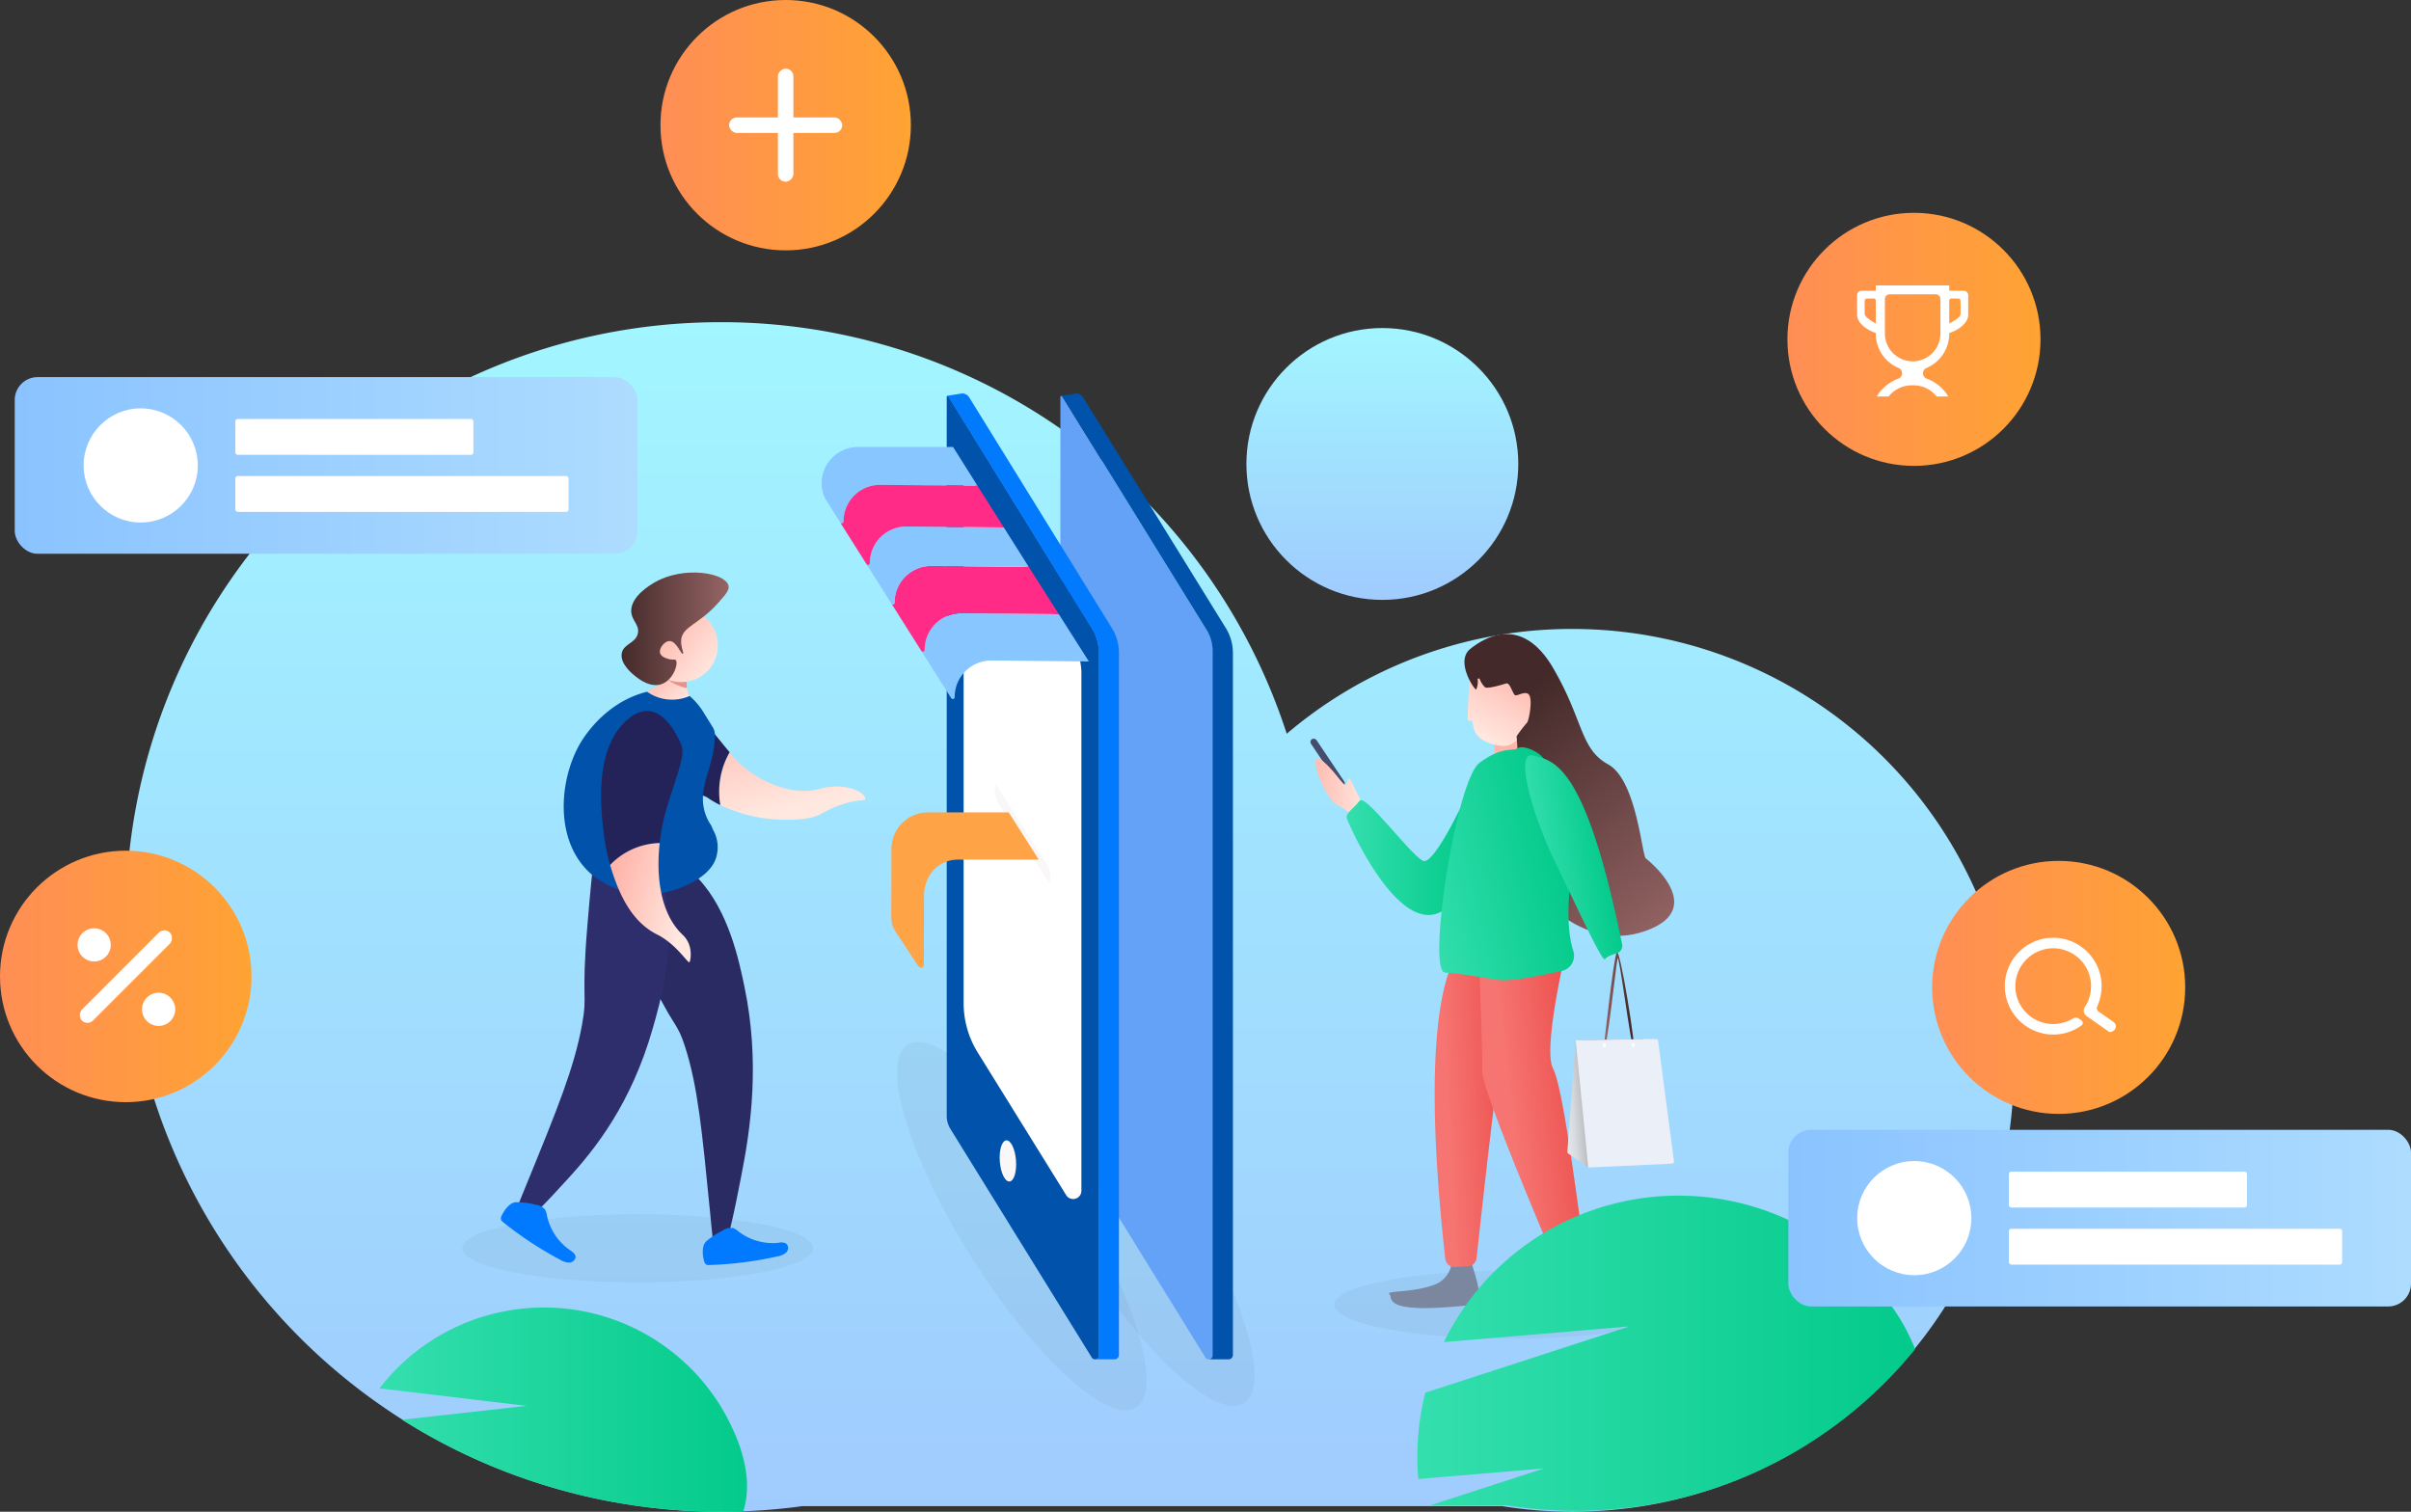 <svg xmlns="http://www.w3.org/2000/svg" xmlns:xlink="http://www.w3.org/1999/xlink" width="845.545" height="530.231" viewBox="0 0 845.545 530.231">
  <rect x="0" y="0" width="845.545" height="530.231" fill="#333333" stroke="none"/>
  <defs>
    <linearGradient id="linear-gradient" x1="0.5" x2="0.5" y2="1" gradientUnits="objectBoundingBox">
      <stop offset="0" stop-color="#a2f6ff"/>
      <stop offset="1" stop-color="#a0cbfe"/>
    </linearGradient>
    <linearGradient id="linear-gradient-3" y1="0.5" x2="1" y2="0.5" gradientUnits="objectBoundingBox">
      <stop offset="0" stop-color="#34dfae"/>
      <stop offset="1" stop-color="#03ca8a"/>
    </linearGradient>
    <linearGradient id="linear-gradient-4" x1="1" y1="0.5" x2="0" y2="0.5" gradientUnits="objectBoundingBox">
      <stop offset="0" stop-color="#ffa333"/>
      <stop offset="1" stop-color="#ff8e55"/>
    </linearGradient>
    <linearGradient id="linear-gradient-8" x1="1" y1="0.5" x2="0" y2="0.5" gradientUnits="objectBoundingBox">
      <stop offset="0" stop-color="#addcff"/>
      <stop offset="1" stop-color="#8ac3ff"/>
    </linearGradient>
    <linearGradient id="linear-gradient-9" x1="0.783" y1="0.718" x2="0.067" y2="-0.039" gradientUnits="objectBoundingBox">
      <stop offset="0" stop-color="#ffe8e0"/>
      <stop offset="1" stop-color="#ffb5aa"/>
    </linearGradient>
    <linearGradient id="linear-gradient-10" x1="0.938" y1="0.84" x2="0.148" y2="0.227" xlink:href="#linear-gradient-9"/>
    <linearGradient id="linear-gradient-11" y1="0.5" x2="1" y2="0.5" gradientUnits="objectBoundingBox">
      <stop offset="0" stop-color="#432929"/>
      <stop offset="1" stop-color="#966565"/>
    </linearGradient>
    <linearGradient id="linear-gradient-12" x1="0.543" y1="0.792" x2="-0.21" y2="-0.632" xlink:href="#linear-gradient-9"/>
    <linearGradient id="linear-gradient-13" x1="0.918" y1="0.553" x2="0.078" y2="0.186" xlink:href="#linear-gradient-9"/>
    <linearGradient id="linear-gradient-14" x1="1" y1="0.5" x2="0" y2="0.5" xlink:href="#linear-gradient-9"/>
    <linearGradient id="linear-gradient-15" y1="0.5" x2="1" y2="0.5" gradientUnits="objectBoundingBox">
      <stop offset="0" stop-color="#34dfae"/>
      <stop offset="0.743" stop-color="#03ca8a"/>
    </linearGradient>
    <linearGradient id="linear-gradient-16" x1="0.31" y1="0.591" x2="0.989" y2="0.442" gradientUnits="objectBoundingBox">
      <stop offset="0" stop-color="#f67471"/>
      <stop offset="1" stop-color="#eb4d49"/>
    </linearGradient>
    <linearGradient id="linear-gradient-17" x1="0.316" y1="0.59" x2="0.977" y2="0.348" xlink:href="#linear-gradient-16"/>
    <linearGradient id="linear-gradient-18" x1="1" y1="0.5" x2="0" y2="0.5" gradientUnits="objectBoundingBox">
      <stop offset="0.216" stop-color="#432929"/>
      <stop offset="1" stop-color="#966565"/>
    </linearGradient>
    <linearGradient id="linear-gradient-19" x1="0.094" y1="0.855" x2="0.671" y2="0.102" xlink:href="#linear-gradient-9"/>
    <linearGradient id="linear-gradient-21" x1="0.139" y1="0.006" x2="0.756" y2="1.016" xlink:href="#linear-gradient-18"/>
    <linearGradient id="linear-gradient-22" x1="-0.14" y1="0.82" x2="1.061" y2="0.317" gradientUnits="objectBoundingBox">
      <stop offset="0" stop-color="#34dfae"/>
      <stop offset="0.829" stop-color="#03ca8a"/>
    </linearGradient>
    <linearGradient id="linear-gradient-23" x1="-0.362" y1="0.581" x2="0.612" y2="0.446" gradientUnits="objectBoundingBox">
      <stop offset="0" stop-color="#f0f5fb"/>
      <stop offset="0.189" stop-color="#edf2f8"/>
      <stop offset="0.325" stop-color="#e5e9ee"/>
      <stop offset="0.444" stop-color="#d7dadf"/>
      <stop offset="0.553" stop-color="#c3c5c8"/>
      <stop offset="0.655" stop-color="#a9abac"/>
      <stop offset="0.72" stop-color="#969696"/>
    </linearGradient>
    <linearGradient id="linear-gradient-24" x1="0.2" y1="0.584" x2="0.825" y2="0.376" xlink:href="#linear-gradient-3"/>
  </defs>
  <g id="Group_1164" data-name="Group 1164" transform="translate(-856.868 -251)">
    <g id="Group_1124" data-name="Group 1124" transform="translate(901 364)">
      <path id="Path_981" data-name="Path 981" d="M-2823.952,762.306a154.236,154.236,0,0,1-34.639,97.543,155.639,155.639,0,0,1-24.854,24.4q-3.969,3.113-8.154,5.958c0,.011-.006.011-.011.011q-4.334,2.974-8.871,5.634c-.433.254-.867.508-1.3.757q-.582.337-1.162.658c-.428.243-.854.48-1.288.717l-.005.005h-.006a.193.193,0,0,1-.046.024c-.728.4-1.468.8-2.207,1.19-.475.249-.948.5-1.428.746q-6.4,3.311-13.118,6.015a153.861,153.861,0,0,1-37.48,9.83q-2.238.3-4.5.526h-.006l-.728.07h-.006c-.9.092-1.8.167-2.71.236s-1.82.133-2.733.191q-3.858.243-7.732.289c-.629.005-1.266.011-1.9.011q-1.135,0-2.271-.017l-.907-.018c-.133,0-.266-.005-.393-.005-.341-.006-.681-.017-1.023-.029-1.41-.041-2.826-.1-4.236-.185-.636-.035-1.266-.075-1.9-.116-.7-.052-1.393-.1-2.092-.162l-1.619-.138c-.075-.012-.15-.017-.225-.023-.387-.04-.775-.075-1.161-.115l-.642-.069c-1.156-.122-2.306-.26-3.461-.41-.006.005-.006.005-.006,0-.676-.093-1.352-.179-2.029-.277-.069-.006-.138-.018-.213-.029-.786-.116-1.572-.231-2.358-.359H-3248.81q-10.17,1.395-20.439,1.794-4.082.159-8.167.159-10.306,0-20.358-.983c-1.151-.11-2.3-.237-3.433-.364-.237-.029-.468-.058-.7-.081l-1.549-.19c-.7-.087-1.392-.18-2.086-.271-.636-.087-1.271-.179-1.907-.272-.139-.017-.271-.034-.4-.058-.9-.133-1.8-.277-2.694-.416-.653-.1-1.306-.214-1.959-.324-.947-.162-1.9-.33-2.837-.5-.139-.023-.272-.052-.41-.075a.024.024,0,0,1-.018-.005c-1.041-.191-2.086-.393-3.121-.6-1.734-.352-3.455-.729-5.178-1.122-.514-.115-1.022-.237-1.531-.358-1.525-.359-3.051-.74-4.571-1.133-.538-.139-1.069-.283-1.607-.428s-1.063-.289-1.6-.439l-.19-.052q-1.344-.374-2.688-.774c-.809-.232-1.612-.474-2.415-.723-.526-.156-1.052-.318-1.572-.485-.353-.115-.705-.226-1.058-.341-.786-.248-1.566-.508-2.352-.768a206.963,206.963,0,0,1-45.28-21.465,208.052,208.052,0,0,1-20.322-14.63,208.783,208.783,0,0,1-63.654-88.647q-1.833-4.907-3.425-9.924a208.029,208.029,0,0,1-9.7-63.183c0-115.218,93.4-208.616,208.615-208.616a207.922,207.922,0,0,1,147.16,60.766q2.46,2.449,4.84,4.979,4.152,4.412,8.044,9.067a208.261,208.261,0,0,1,32.46,53.321q3.328,7.948,6.01,16.221,1-.853,2.016-1.686,1.069-.878,2.15-1.736,2.459-1.949,4.988-3.789a154.177,154.177,0,0,1,91.01-29.543A154.807,154.807,0,0,1-2823.952,762.306Z" transform="translate(3486.032 -499.89)" fill="url(#linear-gradient)"/>
      <circle id="Ellipse_555" data-name="Ellipse 555" cx="47.675" cy="47.675" r="47.675" transform="translate(392.984 2.059)" fill="url(#linear-gradient)"/>
    </g>
    <ellipse id="Ellipse_565" data-name="Ellipse 565" cx="61.509" cy="11.942" rx="61.509" ry="11.942" transform="translate(1324.82 696.686)" opacity="0.04"/>
    <g id="Group_1126" data-name="Group 1126" transform="translate(989.948 709.608)">
      <path id="Path_983" data-name="Path 983" d="M-2339.284,4522.273q-4.081.158-8.167.158-10.307,0-20.359-.982c-1.15-.11-2.294-.236-3.433-.364-.237-.028-.468-.058-.7-.081l-1.549-.191c-.7-.087-1.392-.18-2.086-.271-.636-.086-1.271-.179-1.907-.272-.139-.018-.271-.035-.4-.058-.9-.134-1.8-.278-2.693-.417q-.98-.156-1.959-.323c-.948-.162-1.9-.33-2.837-.5-.139-.022-.272-.052-.41-.075a.021.021,0,0,1-.018-.006c-1.04-.19-2.086-.393-3.121-.6-1.734-.352-3.456-.728-5.177-1.121-.515-.116-1.023-.237-1.531-.358q-2.288-.538-4.571-1.133c-.538-.139-1.069-.284-1.607-.428s-1.063-.289-1.6-.439l-.191-.051q-1.344-.375-2.688-.774c-.809-.231-1.612-.474-2.415-.722-.526-.157-1.052-.319-1.572-.487-.353-.114-.705-.225-1.058-.341-.786-.248-1.566-.508-2.351-.768a206.991,206.991,0,0,1-45.28-21.465l43.636-4.86-51.579-6.151a72.7,72.7,0,0,1,56.872-28.339,72.478,72.478,0,0,1,39.567,11.173q2.921,1.842,5.714,3.995a72.379,72.379,0,0,1,8.383,7.574l.321.347c.243.259.487.518.725.786q1.262,1.382,2.453,2.844c.289.345.57.691.842,1.052s.531.676.786,1.02.461.608.666.892c.137.185.274.368.4.554.218.294.441.619.636.9.3.434.61.876.9,1.317s.605.92.9,1.384.646,1.033.958,1.56.557.94.822,1.417c.069.156.168.292.25.443.239.415.463.835.688,1.257l.074.17q.419.79.817,1.588t.759,1.567a.676.676,0,0,1,.068.157c.272.529.523,1.084.77,1.65C-2337.69,4505.567-2336.949,4514.607-2339.284,4522.273Z" transform="translate(2466.91 -4450.845)" fill="url(#linear-gradient-3)"/>
    </g>
    <g id="Group_1152" data-name="Group 1152" transform="translate(1534.485 552.949)">
      <circle id="Ellipse_561" data-name="Ellipse 561" cx="44.372" cy="44.372" r="44.372" fill="url(#linear-gradient-4)"/>
      <path id="Path_1015" data-name="Path 1015" d="M-330.455,1574.406a.83.83,0,0,1-.635-.133l-6.755-4.729-1.048-.741a2.315,2.315,0,0,1-.593-3.179,14.355,14.355,0,0,0,.73-1.254,13.267,13.267,0,0,0,1.447-6.04,13.282,13.282,0,0,0-14.109-13.254,13.34,13.34,0,0,0-12.421,12.388,13.28,13.28,0,0,0,13.248,14.148,13.244,13.244,0,0,0,6.632-1.771l.355-.2a1.906,1.906,0,0,1,2.044.09l.854.6a1.105,1.105,0,0,1,.013,1.8h0a16.9,16.9,0,0,1-10.37,3.18,17.074,17.074,0,0,1-16.5-17.2,16.975,16.975,0,0,1,18.353-16.7,17.009,17.009,0,0,1,15.527,15.322,17.005,17.005,0,0,1-1.458,8.667,1.484,1.484,0,0,0,.49,1.841l5.248,3.676C-328.148,1571.8-328.317,1573.979-330.455,1574.406Z" transform="translate(393.034 -1514.39)" fill="#fff"/>
    </g>
    <g id="Group_1150" data-name="Group 1150" transform="translate(1483.721 325.647)">
      <ellipse id="Ellipse_562" data-name="Ellipse 562" cx="44.379" cy="44.379" rx="44.379" ry="44.379" fill="url(#linear-gradient-4)"/>
      <path id="Path_347" data-name="Path 347" d="M-88.184,1131.366l-5.084-.02v-1.861h-25.77v1.861h-4.986a1.567,1.567,0,0,0-1.558,1.567v6.855c-.078,2.938,3.759,5.543,6.545,6.365v.2a13.049,13.049,0,0,0,8.044,12.123,1.983,1.983,0,0,1,1.169,1.841,1.951,1.951,0,0,1-1.266,1.861,14.643,14.643,0,0,0-7.6,6.287h4.149a10.365,10.365,0,0,1,8.434-3.917,10.365,10.365,0,0,1,8.434,3.917H-93.6a14.686,14.686,0,0,0-7.616-6.287,1.934,1.934,0,0,1-1.247-1.861,1.966,1.966,0,0,1,1.149-1.841,13.049,13.049,0,0,0,8.045-12.123v-.177c2.824-.783,6.7-3.408,6.642-6.365v-6.874A1.55,1.55,0,0,0-88.184,1131.366Zm-30.853,11.458s-3.857-2-3.9-3.388v-4.525a.846.846,0,0,1,.838-.842h2.318a.742.742,0,0,1,.74.744Zm22.673,3.486a9.77,9.77,0,0,1-9.739,9.793,9.77,9.77,0,0,1-9.739-9.793v-12.045a1.659,1.659,0,0,1,1.656-1.665h16.167a1.659,1.659,0,0,1,1.656,1.665Zm7.051-6.875c-.019,1.41-2.727,2.7-3.954,3.388v-8.01a.742.742,0,0,1,.74-.744h2.376a.834.834,0,0,1,.838.842Z" transform="translate(150.027 -1104.013)" fill="#fff"/>
    </g>
    <g id="Group_1151" data-name="Group 1151" transform="translate(856.868 549.374)">
      <circle id="Ellipse_563" data-name="Ellipse 563" cx="44.104" cy="44.104" r="44.104" fill="url(#linear-gradient-4)"/>
      <g id="Group_1149" data-name="Group 1149" transform="translate(26.804 26.804)">
        <circle id="Ellipse_151" data-name="Ellipse 151" cx="5.822" cy="5.822" r="5.822" transform="translate(0.396 0.412)" fill="#fff"/>
        <circle id="Ellipse_152" data-name="Ellipse 152" cx="5.822" cy="5.822" r="5.822" transform="translate(23.001 23.017)" fill="#fff"/>
        <rect id="Rectangle_466" data-name="Rectangle 466" width="5.48" height="43.616" rx="2.74" transform="translate(30.841 0) rotate(45)" fill="#fff"/>
      </g>
    </g>
    <g id="Group_1153" data-name="Group 1153" transform="translate(1088.496 251)">
      <ellipse id="Ellipse_564" data-name="Ellipse 564" cx="43.907" cy="43.907" rx="43.907" ry="43.907" transform="translate(0)" fill="url(#linear-gradient-4)"/>
      <rect id="Rectangle_628" data-name="Rectangle 628" width="39.668" height="5.428" rx="2.714" transform="translate(24.073 41.193)" fill="#fff"/>
      <rect id="Rectangle_629" data-name="Rectangle 629" width="39.668" height="5.428" rx="2.714" transform="translate(41.193 63.741) rotate(-90)" fill="#fff"/>
    </g>
    <g id="Group_1154" data-name="Group 1154" transform="translate(862.037 383.271)">
      <rect id="Rectangle_380" data-name="Rectangle 380" width="218.376" height="61.96" rx="8" transform="translate(0 0)" fill="url(#linear-gradient-8)"/>
      <g id="Group_705" data-name="Group 705" transform="translate(24.155 10.961)">
        <ellipse id="Ellipse_141" data-name="Ellipse 141" cx="20.019" cy="20.019" rx="20.019" ry="20.019" fill="#fff"/>
        <g id="Group_704" data-name="Group 704" transform="translate(53.193 3.718)">
          <rect id="Rectangle_381" data-name="Rectangle 381" width="83.508" height="12.583" rx="0.836" fill="#fff"/>
          <rect id="Rectangle_382" data-name="Rectangle 382" width="116.873" height="12.583" rx="0.836" transform="translate(0 20.019)" fill="#fff"/>
        </g>
      </g>
    </g>
    <g id="Group_1162" data-name="Group 1162" transform="translate(1.179 -19.805)">
      <g id="Group_1133" data-name="Group 1133" transform="translate(1017.821 408.805)">
        <ellipse id="Ellipse_556" data-name="Ellipse 556" cx="61.509" cy="11.942" rx="61.509" ry="11.942" transform="translate(0 287.881)" opacity="0.04"/>
        <g id="Group_1129" data-name="Group 1129" transform="translate(13.532 62.814)">
          <path id="Path_984" data-name="Path 984" d="M-1192.086,2861c10.533,11.346,14.128,28.615,16.033,37.764,5.5,26.412,2.259,49.381-1.1,66.348-1.927,9.74-5.423,28.8-8.126,28.237-1.5-.314-1.953-6.565-2.855-15.764-2.758-28.119-4.307-43.915-8.675-57.513-3.314-10.316-3.837-5.631-14.056-28.063-8.168-17.932-14.248-31.529-11.531-37.937,2.013-4.747,8.063-3.687,13.288-2.772C-1206.671,2851.721-1199.386,2853.132-1192.086,2861Z" transform="translate(1261.465 -2753.52)" fill="#2b2b64"/>
          <path id="Path_985" data-name="Path 985" d="M-1557.986,2708.82c2.818,18.657-2.135,35.946-4.759,45.1-7.575,26.441-20.122,42.273-30.106,53.107-5.732,6.219-16.745,18.636-18.5,15.761-.978-1.6,1.447-7.1,4.838-15.4,10.364-25.386,16.187-39.648,18.944-54.633,2.092-11.369-.366-8.017,1.945-35.431,1.847-21.914,3.333-38.428,8.181-41.226,3.591-2.072,7.619,4.2,11.1,9.608C-1564.729,2688.235-1559.939,2695.89-1557.986,2708.82Z" transform="translate(1615.998 -2594.005)" fill="#2f2e6d"/>
          <g id="Group_1127" data-name="Group 1127" transform="translate(42.325)">
            <path id="Path_986" data-name="Path 986" d="M-1072.755,2154.386s-1.251,3.517-3,4.1a6,6,0,0,0-2.843,1.837l2.426,7.277,7.182.986,6.061-6.595-.695-.334s-1.924-5.4-.1-6.729S-1072.755,2154.386-1072.755,2154.386Z" transform="translate(1087.328 -2118.092)" fill="url(#linear-gradient-9)"/>
            <path id="Path_987" data-name="Path 987" d="M-1014.436,2124.512a17.63,17.63,0,0,1,.544-6.571c.093-.259-9.939-1.169-9.939-1.169S-1023.555,2122.509-1014.436,2124.512Z" transform="translate(1037.347 -2083.977)" fill="#e8908b"/>
            <circle id="Ellipse_557" data-name="Ellipse 557" cx="12.862" cy="12.862" r="12.862" transform="translate(8.061 12.723)" fill="url(#linear-gradient-10)"/>
            <path id="Path_988" data-name="Path 988" d="M-1144.752,1752.868c-6.469,7.2-12.1,7.9-12.667,12.473-.308,2.507,1.073,4.863.584,5.067-.663.277-2.247-4.479-4.677-4.482-1.8,0-3.857,2.6-3.313,4.287.515,1.6,3.283,2.1,3.508,2.144,1.219.21,1.618-.119,1.949.195,1.063,1.01-.619,6.737-4.677,8.38s-8.25-1.7-9.549-2.728c-.877-.7-5.361-4.262-4.677-7.99.624-3.406,4.919-3.446,5.651-7.016.633-3.082-2.286-4.43-2.339-7.8-.083-5.312,7.072-9.389,8.38-10.134,10.125-5.769,24.576-3.289,25.724,1.169C-1140.436,1748.064-1141.874,1749.665-1144.752,1752.868Z" transform="translate(1178.342 -1741.9)" fill="url(#linear-gradient-11)"/>
          </g>
          <path id="Path_989" data-name="Path 989" d="M-735.988,2478.555c.2,1.606-4.041-.921-15.855,5.633-4.373,2.426-15.552,2.4-23.05.745a53.521,53.521,0,0,1-11.945-4,27.774,27.774,0,0,1,3.272-18.531c.583.691,1.18,1.385,1.805,2.1,6.587,7.5,19.588,13.542,29.626,10.774C-742.9,2472.728-736.248,2476.441-735.988,2478.555Z" transform="translate(863.782 -2399.37)" fill="url(#linear-gradient-12)"/>
          <path id="Path_990" data-name="Path 990" d="M-886.2,2295.879q-.407.712-.772,1.448c-.247.5-.479,1-.694,1.51a27.741,27.741,0,0,0-1.805,15.572,31.82,31.82,0,0,1-4.49-2.62c-.664-.469-2.83-.925-3.6-2.292-5.144-9.119.92-17.869-1.864-29.584.844.972,1.631,1.888,2.369,2.757C-892.171,2288.426-889.4,2292.088-886.2,2295.879Z" transform="translate(966.417 -2232.847)" fill="#232359"/>
          <path id="Path_991" data-name="Path 991" d="M-1189.537,2424.9a1.116,1.116,0,0,1-.543,1.63l-6.166,2.4a.768.768,0,0,1-.948-.342.506.506,0,0,0-.912.061,34.259,34.259,0,0,1-1.51,3.369,6.121,6.121,0,0,0-.688,2.23,12.044,12.044,0,0,0-.07,1.646,6.43,6.43,0,0,0,.977,3.473c.046.066.094.132.145.194.027.035.056.07.084.1a1.035,1.035,0,0,1,.242.788,7.925,7.925,0,0,1-.235,1.174,8.009,8.009,0,0,1-1.4,2.786,8.054,8.054,0,0,1-2.725,2.206,11.452,11.452,0,0,1-3.554,1.079q-.685.1-1.452.146a14.78,14.78,0,0,1-2.023-.018,10.144,10.144,0,0,1-9.24-7.33s.5-1.849,1.078-4.447c.013-.058.027-.116.04-.176.077-.346.156-.705.235-1.074.219-1.025.441-2.127.648-3.254.116-.635.228-1.279.33-1.919.6-3.739.89-8.261,1.013-10.652.007-.133.013-.259.019-.377a2.127,2.127,0,0,0-1.051-1.94l-.825-.483a.839.839,0,0,1-.386-.943l.765-2.825s.037-.064.11-.176c.677-1.052,4.408-6.415,8.9-4.34l.47.209.385.172s-.083.127-.2.337c-.593,1.075-2.046,4.333,2.373,3.949a9.52,9.52,0,0,0,3.5-1.837s4.039-.305,8.621,7.5q.414.7.78,1.325c.7,1.188,1.277,2.159,1.752,2.951C-1190.328,2423.615-1189.862,2424.378-1189.537,2424.9Z" transform="translate(1258.269 -2349.195)" fill="#17163e"/>
          <path id="Path_992" data-name="Path 992" d="M-1356.591,2276.948c-1.6,8.6-14.731,12.38-16.033,12.738a31.713,31.713,0,0,1-10.811.984,29.826,29.826,0,0,1-16.972-6.694c-13.107-11.15-11.719-32.521-4.393-45.573,1.037-1.846,8.552-14.765,23.61-18.559l.116-.029a15.2,15.2,0,0,0,8.779,2.775,15.223,15.223,0,0,0,6.14-1.285,24.176,24.176,0,0,1,5.171,6.226c1.1,1.75,2.1,3.363,3.008,4.861h0a4.569,4.569,0,0,1,.675,2.3c.181,11.29-6.636,18.689-3.244,28.2a16,16,0,0,0,1.989,3.853c.091.236.189.479.294.727.142.333.3.674.462,1.021A12.231,12.231,0,0,1-1356.591,2276.948Z" transform="translate(1432.339 -2178.005)" fill="#0152aa"/>
          <path id="Path_993" data-name="Path 993" d="M-959.472,2247.77" transform="translate(1020.944 -2203.515)" fill="#17163e"/>
          <g id="Group_1128" data-name="Group 1128" transform="translate(35.143 48.556)">
            <path id="Path_994" data-name="Path 994" d="M-1257.256,2350.952a71.173,71.173,0,0,1-2.112-10.139c-2.967-21.529.525-33.765,7.7-40.408,8.37-7.747,14.547-.975,17.842,5.23,3.033,5.711,2.8,5.463-3.088,23.688a71.708,71.708,0,0,0-2.97,13.937A24.784,24.784,0,0,0-1257.256,2350.952Z" transform="translate(1260.427 -2296.934)" fill="#232359"/>
            <path id="Path_995" data-name="Path 995" d="M-1207.746,2858.53c-8.351-4.176-13.166-13.083-16.44-24.362a24.786,24.786,0,0,1,17.374-7.691c-1.357,12.2.437,25.05,8.077,32.2,3.838,3.593,2.739,8.838,2.43,9.525C-1196.728,2869.145-1200.7,2862.053-1207.746,2858.53Z" transform="translate(1227.356 -2780.15)" fill="url(#linear-gradient-13)"/>
          </g>
          <path id="Path_996" data-name="Path 996" d="M-1656.958,4266.122a26.907,26.907,0,0,1,7.139.907,4.745,4.745,0,0,1,3.191,1.7,5.742,5.742,0,0,1,.616,1.969,19.792,19.792,0,0,0,8.177,12.287c.779.531,1.718,1.147,1.848,2.1.175,1.142-.981,2.116-2.119,2.2a6.223,6.223,0,0,1-3.238-.989,127.6,127.6,0,0,1-20.023-13.176,2.079,2.079,0,0,1-.73-.9,1.857,1.857,0,0,1,.212-1.337C-1661.042,4269.022-1659.147,4266.316-1656.958,4266.122Z" transform="translate(1662.141 -4045.261)" fill="#017aff"/>
          <path id="Path_997" data-name="Path 997" d="M-851.74,4373.828a26.914,26.914,0,0,1,6.012-3.952,4.844,4.844,0,0,1,3.557-.775,5.744,5.744,0,0,1,1.751,1.1,19.737,19.737,0,0,0,14.2,4.036,3.46,3.46,0,0,1,2.769.393,2.194,2.194,0,0,1-.2,3.057,6.177,6.177,0,0,1-3.1,1.342,127.765,127.765,0,0,1-23.779,3.013,2.043,2.043,0,0,1-1.132-.183,1.894,1.894,0,0,1-.711-1.158C-852.944,4378.729-853.275,4375.393-851.74,4373.828Z" transform="translate(923.651 -4139.156)" fill="#017aff"/>
        </g>
        <ellipse id="Ellipse_558" data-name="Ellipse 558" cx="20.755" cy="75.168" rx="20.755" ry="75.168" transform="translate(138.625 239.503) rotate(-32.188)" opacity="0.04"/>
        <ellipse id="Ellipse_559" data-name="Ellipse 559" cx="20.755" cy="75.168" rx="20.755" ry="75.168" transform="translate(176.49 237.965) rotate(-32.188)" opacity="0.04"/>
        <g id="Group_1130" data-name="Group 1130" transform="translate(209.747)">
          <path id="Path_998" data-name="Path 998" d="M634.1,1123.9V1370.28a1.341,1.341,0,0,1-1.3,1.353h-.125a1.311,1.311,0,0,1-1.074-.641l-49.579-80.185a8.616,8.616,0,0,1-1.289-4.535V1034.056a.328.328,0,0,1,.159-.289.337.337,0,0,1,.466.1l.007.01.247.4h0l50.016,80.89C633.555,1118.4,634.1,1119.389,634.1,1123.9Z" transform="translate(-580.734 -1032.854)" fill="#63a2f6"/>
          <path id="Path_999" data-name="Path 999" d="M641.242,1114.938v246.206a1.525,1.525,0,0,1-1.525,1.525H632.8a1.341,1.341,0,0,0,1.3-1.353v-247.2a13.768,13.768,0,0,0-2.058-7.242l-.417-.674-50.016-80.89h0l-.247-.4-.006-.01h0a.337.337,0,0,0-.466-.1.329.329,0,0,0-.159.289h0a.378.378,0,0,1,.319-.374l.372-.059,4.832-.769a2.9,2.9,0,0,1,2.466,1.374l50.032,80.915A16.663,16.663,0,0,1,641.242,1114.938Z" transform="translate(-580.734 -1023.89)" fill="#0152aa"/>
        </g>
        <g id="Group_1131" data-name="Group 1131" transform="translate(169.774)">
          <path id="Path_1000" data-name="Path 1000" d="M178.444,1123.9V1370.28a1.341,1.341,0,0,1-1.3,1.353h-.125a1.311,1.311,0,0,1-1.074-.641l-49.579-80.185a8.616,8.616,0,0,1-1.289-4.535V1034.056a.328.328,0,0,1,.159-.289.337.337,0,0,1,.466.1l.007.01.247.4h0l50.016,80.89A16.632,16.632,0,0,1,178.444,1123.9Z" transform="translate(-124.964 -1032.854)" fill="#0152aa"/>
          <path id="Path_1001" data-name="Path 1001" d="M184.327,1114.938v246.206a1.525,1.525,0,0,1-1.525,1.525h-6.915a1.341,1.341,0,0,0,1.3-1.353v-247.2a13.77,13.77,0,0,0-2.058-7.242l-.417-.674-50.016-80.89h0l-.247-.4-.005-.01h0a.337.337,0,0,0-.466-.1.329.329,0,0,0-.159.289h0a.378.378,0,0,1,.319-.374l.372-.059,4.832-.769a2.9,2.9,0,0,1,2.465,1.374l50.032,80.915A16.663,16.663,0,0,1,184.327,1114.938Z" transform="translate(-123.819 -1023.89)" fill="#017afe"/>
        </g>
        <path id="Path_1002" data-name="Path 1002" d="M587.958,1035.573" transform="translate(-377.579 -1034.551)" fill="#0152aa"/>
        <path id="Path_1003" data-name="Path 1003" d="M587.883,1035.473l-.007-.01h0Z" transform="translate(-377.505 -1034.451)" fill="#0152aa"/>
        <path id="Path_1004" data-name="Path 1004" d="M228.828,1612.537,197.8,1562.5a32.941,32.941,0,0,1-4.945-17.359V1362.331a1.507,1.507,0,0,1,2.787-.794l35.449,57.17a20.466,20.466,0,0,1,3.072,10.785v181.524A2.886,2.886,0,0,1,228.828,1612.537Z" transform="translate(-17.044 -1331.345)" fill="#fff"/>
        <ellipse id="Ellipse_560" data-name="Ellipse 560" cx="2.848" cy="7.237" rx="2.848" ry="7.237" transform="translate(187.94 262.198) rotate(-4.468)" fill="#f9f7f8"/>
        <path id="Path_1005" data-name="Path 1005" d="M-209.985,1236.119m-42.878-14.781c.059-.123.115-.247.169-.372h-.405Z" transform="translate(389.899 -1203.725)" fill="#88c6ff"/>
        <path id="Path_1006" data-name="Path 1006" d="M240.512,1394.192h0" transform="translate(-60.526 -1361.797)" fill="none"/>
        <g id="Group_1132" data-name="Group 1132" transform="translate(126.013 18.778)">
          <path id="Path_1007" data-name="Path 1007" d="M-330.3,1238.54h-33.328a12.78,12.78,0,0,0-12.776,12.687,12.549,12.549,0,0,0,1.052,4.993v0a4.515,4.515,0,0,0,.337.633l1.439,2.278,3.863,6.114a.674.674,0,0,0,.994-.6v-.03a12.794,12.794,0,0,1,12.793-12.794c.148,0,32.455.312,34.19.328Z" transform="translate(376.404 -1238.54)" fill="#88c6ff"/>
          <path id="Path_1008" data-name="Path 1008" d="M72.763,1905.413s-34.11-.329-34.262-.329a12.794,12.794,0,0,0-12.793,12.793v.029a.673.673,0,0,1-1.042.568l10.35,16.38a.669.669,0,0,0,1.234-.365v-.03a12.794,12.794,0,0,1,12.793-12.793c.153,0,34.262.329,34.262.329Z" transform="translate(10.422 -1846.772)" fill="#88c6ff"/>
          <path id="Path_1009" data-name="Path 1009" d="M-36.157,1732.45s-34.11-.33-34.262-.33a12.794,12.794,0,0,0-12.793,12.793v.03a.673.673,0,0,1-1.042.568L-94.7,1728.986a.674.674,0,0,0,.942-.624v-.03a12.794,12.794,0,0,1,12.793-12.793c.153,0,34.262.33,34.262.33Z" transform="translate(119.342 -1673.809)" fill="#ff2b86"/>
          <path id="Path_1010" data-name="Path 1010" d="M-138.289,1571.542s-34.11-.33-34.262-.33a12.794,12.794,0,0,0-12.793,12.793v.03a.674.674,0,0,1-.942.624l-8.781-13.9a.673.673,0,0,0,1.048-.564v-.03a12.794,12.794,0,0,1,12.793-12.793c.148,0,32.509.313,34.194.329Z" transform="translate(210.932 -1529.483)" fill="#88c6ff"/>
          <path id="Path_1011" data-name="Path 1011" d="M-243.319,1405.36c-1.686-.015-34.046-.328-34.194-.328a12.794,12.794,0,0,0-12.793,12.794v.029a.673.673,0,0,1-1.048.565l-9.231-14.61a.474.474,0,0,0,.06.038.674.674,0,0,0,.994-.6v-.03a12.794,12.794,0,0,1,12.793-12.793c.148,0,32.455.312,34.19.328l1.665,2.634Z" transform="translate(307.218 -1377.139)" fill="#ff2b86"/>
        </g>
        <path id="Path_1012" data-name="Path 1012" d="M337.2,2629.035l-17.215-27.022a10.216,10.216,0,0,1-1.6-5.489v-1.143a.346.346,0,0,1,.637-.186l17.767,27.888a5.894,5.894,0,0,1,.923,3.167v2.635A.278.278,0,0,1,337.2,2629.035Z" transform="translate(-131.589 -2457.585)" fill="#f9f7f8"/>
        <path id="Path_1013" data-name="Path 1013" d="M-45.328,2720.012H-73.66c-7.065,0-11.915,5.728-11.915,12.793l-.055,23.828c0,1.484-1.208,1.814-2.176.389l-.568-.863-7.146-10.867a9.281,9.281,0,0,1-1.525-5.115l.049-23.953A12.794,12.794,0,0,1-84.2,2703.43H-55.87Z" transform="translate(247.497 -2556.497)" fill="#ffa347"/>
      </g>
      <g id="Group_1161" data-name="Group 1161" transform="translate(1265.08 352.02)">
        <path id="Path_657" data-name="Path 657" d="M893.269,5874.577s-22.937,10.976-26.66,9.464,5-4.929,9.371-9.784,1.813-16.687,1.813-16.687,6.558-3.747,6.949-3.145S897.775,5872.689,893.269,5874.577Z" transform="translate(-742.612 -5505.756)" fill="#7a879f"/>
        <path id="Path_660" data-name="Path 660" d="M974.736,5891.188c3.931-.455-2.438-17.164-2.438-17.164l-6.024.434a9.245,9.245,0,0,1-6.455,9.952c-7.6,2.739-16.782,1.875-15.347,3.173S941.029,5895.083,974.736,5891.188Z" transform="translate(-866.583 -5514.867)" fill="#7a879f"/>
        <rect id="Rectangle_569" data-name="Rectangle 569" width="2.329" height="19.797" rx="1.165" transform="translate(62.685 193.845) rotate(146.174)" fill="#444d6e"/>
        <g id="Group_999" data-name="Group 999" transform="translate(51.989 184.756)">
          <path id="Path_661" data-name="Path 661" d="M1030.913,5571.878c-3.339-2.989-3.814-4.145-8.4-6.655s-10.85-20.219-4.934-15.3,8.2,11.271,8.779,7.137,3.046,5.777,6.956,10.114S1030.913,5571.878,1030.913,5571.878Z" transform="translate(-1015.169 -5549.063)" fill="url(#linear-gradient-14)"/>
          <path id="Path_662" data-name="Path 662" d="M981.6,5563.614c-.224-7.161-10-9.1-12.992-2.593-4.787,10.416-14.177,29.581-17.636,27.673-4.727-2.608-20.165-23.632-22.108-21.041s-4.959,4.313-4.533,6.045,18.181,42.233,33.7,32.537C968.76,5599.527,982,5576.573,981.6,5563.614Z" transform="translate(-913.412 -5552.765)" fill="url(#linear-gradient-15)"/>
        </g>
        <path id="Path_663" data-name="Path 663" d="M928.2,5658.662c0,2.282-12.339,17.534-2.636,104.583a3.2,3.2,0,0,0,3.354,2.84l4.608-.256a3.192,3.192,0,0,0,3-2.843c1.518-14,8.536-78.037,10.324-82.4,2.008-4.9,3.155-49.326,2.582-48.171S928.2,5658.662,928.2,5658.662Z" transform="translate(-828.083 -5402.915)" fill="url(#linear-gradient-16)"/>
        <path id="Path_664" data-name="Path 664" d="M900.546,5769.555a3.778,3.778,0,0,0,5.307,1.836c3.368-1.854,7.763-4.389,7.32-4.742-.709-.567-6.236-49.868-10.358-57.82-3.125-6.029,2.447-32.53,5.325-45a3.778,3.778,0,0,0-4.852-4.441l-23.786,7.741a3.776,3.776,0,0,0-2.607,3.735c.326,8.559,1.254,33.765,1.1,39.04C877.833,5715.281,895.1,5756.657,900.546,5769.555Z" transform="translate(-767.58 -5415.335)" fill="url(#linear-gradient-17)"/>
        <path id="Path_665" data-name="Path 665" d="M917.637,5541.335s-1.435-10.023-.789-11.178,7.1-.576,9.395,5.121S920.578,5542.562,917.637,5541.335Z" transform="translate(-802.384 -5355.321)" fill="#ffb5aa"/>
        <path id="Path_666" data-name="Path 666" d="M843.258,5709.472s3.389-31.527,4.574-33.508,7.009,35.209,5.927,33.805-5.077-33.547-5.634-31.78S844.351,5711.555,843.258,5709.472Z" transform="translate(-690.217 -5423.067)" fill="url(#linear-gradient-18)"/>
        <path id="Path_667" data-name="Path 667" d="M927.6,5511.849s-3.825,4.734-7.124,4.807-9.825-1.586-10.9-6.2c0,0-.5-2.271-.574-2.632s-1.028.421-1.458-.444,1.028-15.457.024-18.124S942.874,5489.762,927.6,5511.849Z" transform="translate(-802.139 -5336.227)" fill="url(#linear-gradient-19)"/>
        <path id="Path_668" data-name="Path 668" d="M840.334,5667.381c.287.866,2.725,15.143,5.307,17.6s7.458.432,7.315-2.741-1.147-2.6-3.442-5.336-5.451-11.683-5.451-11.683Z" transform="translate(-687.716 -5418.124)" fill="url(#linear-gradient-14)"/>
        <path id="Path_669" data-name="Path 669" d="M831.73,5485.181c-.219.058-6.311,2.02-7.458,1.371a7.826,7.826,0,0,1-1.872-2.891.38.38,0,0,0-.725.192,6.54,6.54,0,0,1-.511,3.467c-.5.361-7.506-9.927-2.056-14.254s18.216-11.683,28.973,6.634,9.4,28.413,19.364,33.893,11.833,31.874,13.2,32.956,22.3,18.173-1,25.744c-22.515,7.315-39.343-16.124-40.461-17.726a.369.369,0,0,1-.067-.188c-.193-2.521-3.839-50.344-3.77-50.695a50.212,50.212,0,0,1,3.634-4.729c.646-.722,1.936-7.428.861-9.52s-4.3.361-5.092-.144S833,5484.845,831.73,5485.181Z" transform="translate(-712.843 -5326.698)" stroke="rgba(0,0,0,0)" stroke-width="1" fill="url(#linear-gradient-21)"/>
        <path id="Path_670" data-name="Path 670" d="M926.425,5613.25a5.465,5.465,0,0,1-3.983,7.05c-7.226,1.593-18.154,3.751-22.053,3.191-6.024-.865-12.478-2.163-18.933-2.6s3.873-67.5,12.048-73.555,11.4-3.894,13.554-5.192,8.606,1.947,9.036,4.11c.366,1.837,9.116,18.508,11.741,23.483a4.2,4.2,0,0,1,.377,2.907C926.852,5578.567,922.317,5600.454,926.425,5613.25Z" transform="translate(-784.06 -5360.967)" fill="url(#linear-gradient-22)"/>
        <path id="Path_671" data-name="Path 671" d="M837.917,5772.814l6.942,4.827,19.126-45.018-23.533.374-2.9,38.986A.929.929,0,0,0,837.917,5772.814Z" transform="translate(-697.246 -5449.354)" fill="url(#linear-gradient-23)"/>
        <path id="Path_672" data-name="Path 672" d="M884.962,5613.346a2.747,2.747,0,0,1-1.941,3.187c-1.618.463-3.521,1.165-3.995,2-.86,1.514-8.821-16.009-17.427-33.749s-14.415-39.591-7.745-37.643C860.437,5549.059,871.841,5548.663,884.962,5613.346Z" transform="translate(-725.476 -5363.36)" fill="url(#linear-gradient-24)"/>
        <path id="Path_673" data-name="Path 673" d="M821.591,5777.578l29.349-1.354a.839.839,0,0,0,.7-1l-5.539-41.994a.793.793,0,0,0-.744-.743l-28.17.449Z" transform="translate(-673.979 -5449.291)" fill="#eaeff8"/>
        <ellipse id="Ellipse_173" data-name="Ellipse 173" cx="0.676" cy="0.572" rx="0.676" ry="0.572" transform="translate(162.785 286.01) rotate(-90.911)" fill="#fff"/>
        <ellipse id="Ellipse_174" data-name="Ellipse 174" cx="0.676" cy="0.572" rx="0.676" ry="0.572" transform="translate(152.681 286.171) rotate(-90.911)" fill="#fff"/>
      </g>
    </g>
    <path id="Path_982" data-name="Path 982" d="M1845.106,4046.284a154.092,154.092,0,0,1-24.608,24.159q-3.93,3.081-8.073,5.9c0,.011-.006.011-.011.011q-4.291,2.944-8.783,5.579c-.429.252-.858.5-1.287.75q-.576.334-1.15.651c-.423.24-.846.475-1.276.71l-.005.006h-.006a.229.229,0,0,1-.046.023c-.721.4-1.454.79-2.185,1.178-.469.247-.939.492-1.414.738q-6.334,3.278-12.988,5.956a152.363,152.363,0,0,1-37.109,9.733q-2.215.291-4.457.519h-.006l-.721.071h-.006c-.892.09-1.785.165-2.683.232s-1.8.133-2.706.189q-3.82.24-7.655.287c-.624,0-1.253.011-1.883.011q-1.124,0-2.249-.018l-.9-.017c-.132,0-.263-.005-.388-.005-.338-.005-.675-.019-1.013-.028-1.4-.042-2.8-.1-4.194-.185-.63-.034-1.253-.074-1.882-.114-.692-.051-1.379-.1-2.071-.161-.532-.046-1.07-.093-1.6-.136-.074-.013-.149-.018-.224-.024-.383-.041-.767-.075-1.149-.114l-.636-.07c-1.144-.12-2.282-.256-3.427-.4-.006,0-.006,0-.006,0-.67-.092-1.339-.178-2.009-.275-.068-.006-.137-.018-.211-.028-.778-.115-1.557-.229-2.334-.355h-26.689l39.832-12.937-44.035,3.689a91.871,91.871,0,0,1,2.449-30.259l71.556-23.243-65.043,5.506a91.521,91.521,0,0,1,134.628-34.918l.483.344c.365.257.73.514,1.093.784q1.9,1.382,3.74,2.879c.442.351.877.707,1.3,1.082s.825.7,1.226,1.055.723.633,1.047.929c.216.192.43.382.639.579.342.307.7.65,1.011.944.483.458.974.924,1.442,1.393s.978.979,1.456,1.476,1.056,1.106,1.575,1.677.924,1.016,1.371,1.535c.124.176.281.316.42.481.4.451.782.911,1.165,1.373l.135.19q.716.866,1.408,1.749t1.33,1.736a.8.8,0,0,1,.124.176c.469.583.919,1.2,1.366,1.835A68.616,68.616,0,0,1,1845.106,4046.284Z" transform="translate(-316.595 -3322.065)" fill="url(#linear-gradient-3)"/>
    <g id="Group_1163" data-name="Group 1163" transform="translate(1484.037 647.271)">
      <rect id="Rectangle_380-2" data-name="Rectangle 380" width="218.376" height="61.96" rx="8" transform="translate(0 0)" fill="url(#linear-gradient-8)"/>
      <g id="Group_705-2" data-name="Group 705" transform="translate(24.155 10.961)">
        <ellipse id="Ellipse_141-2" data-name="Ellipse 141" cx="20.019" cy="20.019" rx="20.019" ry="20.019" fill="#fff"/>
        <g id="Group_704-2" data-name="Group 704" transform="translate(53.193 3.718)">
          <rect id="Rectangle_381-2" data-name="Rectangle 381" width="83.508" height="12.583" rx="0.836" fill="#fff"/>
          <rect id="Rectangle_382-2" data-name="Rectangle 382" width="116.873" height="12.583" rx="0.836" transform="translate(0 20.019)" fill="#fff"/>
        </g>
      </g>
    </g>
  </g>
</svg>
